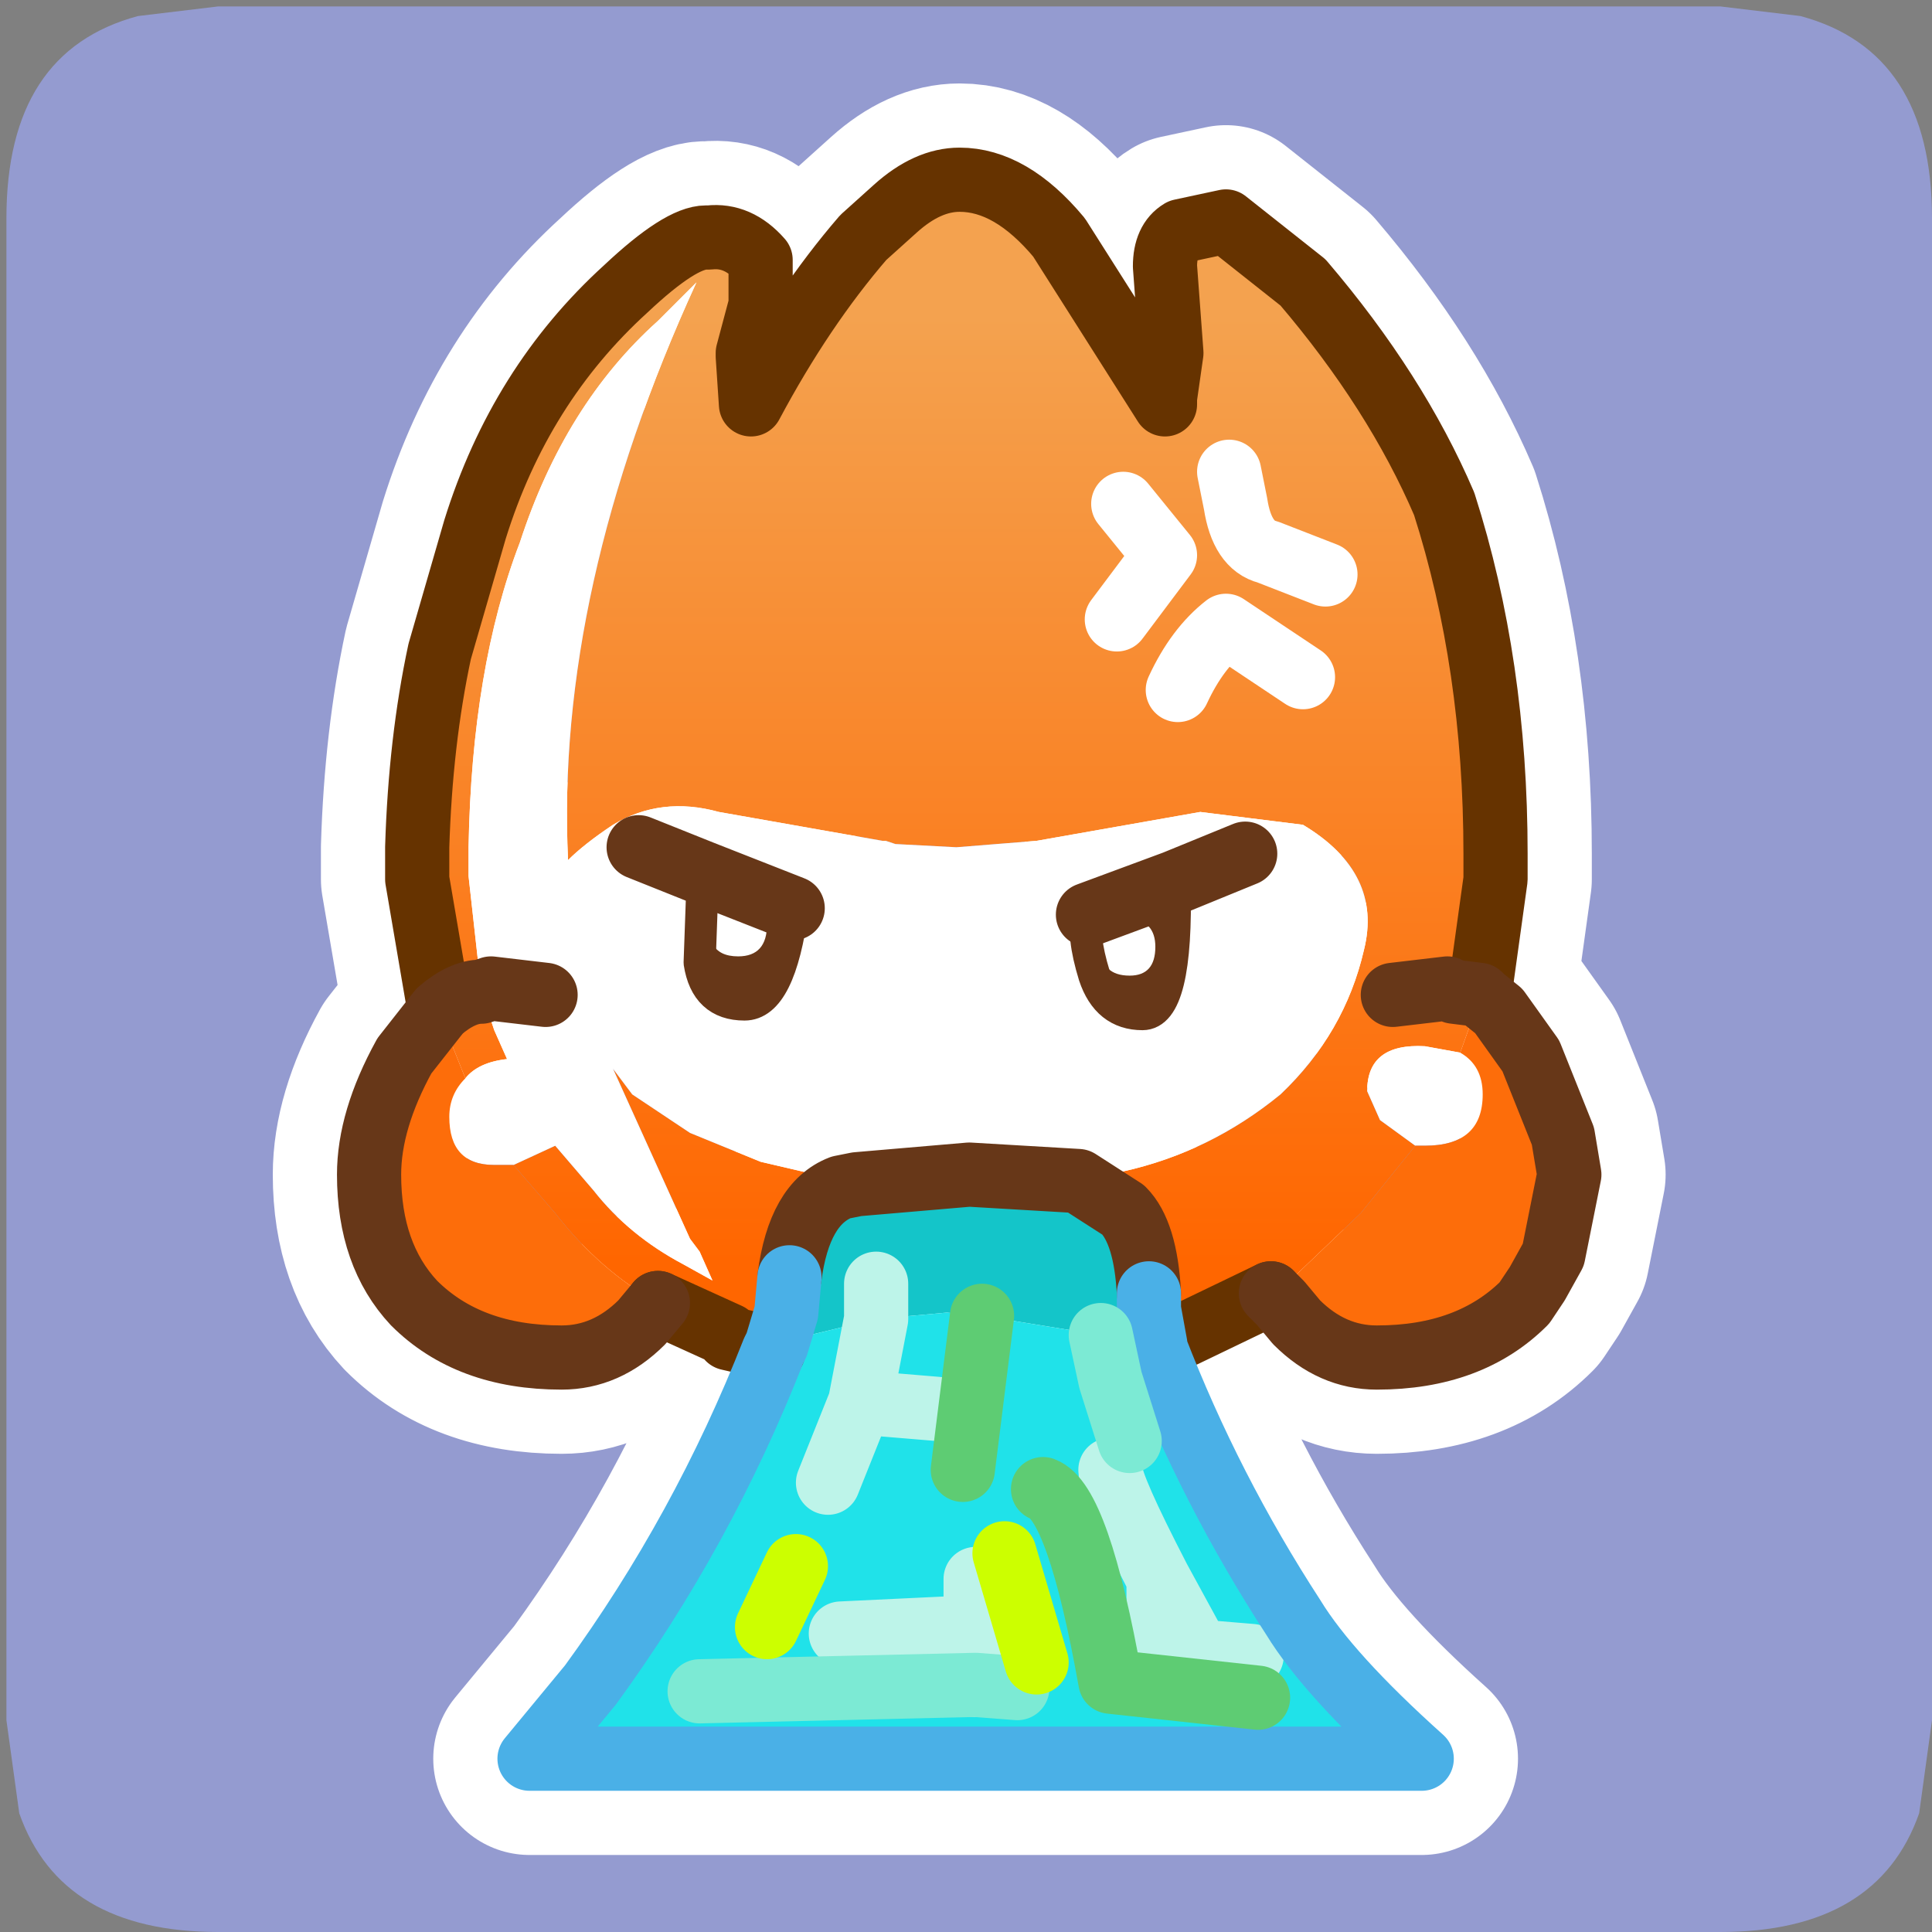 <?xml version="1.0" encoding="UTF-8" standalone="no"?>
<svg xmlns:ffdec="https://www.free-decompiler.com/flash" xmlns:xlink="http://www.w3.org/1999/xlink" ffdec:objectType="frame" height="30.1px" width="30.1px" xmlns="http://www.w3.org/2000/svg">
  <rect width="100%" height="100%" fill="#808080" stroke="none"/>
  <g transform="matrix(1.0, 0.0, 0.0, 1.0, 0.0, 0.0)">
    <use ffdec:characterId="1" height="30.0" transform="matrix(1.0, 0.0, 0.0, 1.0, 0.0, 0.0)" width="30.0" xlink:href="#shape0"/>
    <use ffdec:characterId="3" height="30.0" transform="matrix(1.0, 0.0, 0.0, 1.0, 0.1, 0.1)" width="30.0" xlink:href="#sprite0"/>
  </g>
  <defs>
    <g id="shape0" transform="matrix(1.0, 0.0, 0.0, 1.0, 0.0, 0.0)">
      <path d="M0.0 0.0 L30.0 0.0 30.0 30.0 0.0 30.0 0.0 0.0" fill="#33cc66" fill-opacity="0.0" fill-rule="evenodd" stroke="none"/>
    </g>
    <g id="sprite0" transform="matrix(1.0, 0.0, 0.0, 1.0, 0.0, 0.0)">
      <use ffdec:characterId="2" height="30.0" transform="matrix(1.0, 0.0, 0.0, 1.0, 0.0, 0.0)" width="30.0" xlink:href="#shape1"/>
    </g>
    <g id="shape1" transform="matrix(1.0, 0.0, 0.0, 1.0, 0.0, 0.0)">
      <path d="M26.7 0.0 L27.95 0.15 Q30.0 0.7 30.0 3.3 L30.0 26.7 29.8 28.15 Q29.15 30.0 26.7 30.0 L3.3 30.0 Q0.85 30.0 0.2 28.15 L0.0 26.7 0.0 3.3 Q0.0 0.7 2.05 0.15 L3.3 0.0 26.7 0.0" fill="#949bd0" fill-rule="evenodd" stroke="none"/>
      <path d="M8.4 15.4 L7.55 15.3 7.4 15.35 Q7.1 15.35 6.75 15.65 L6.2 16.35 Q5.65 17.35 5.65 18.2 5.65 19.45 6.35 20.2 7.2 21.05 8.65 21.05 9.35 21.05 9.9 20.5 L10.15 20.2 11.25 20.75 11.9 20.9 11.95 20.95 12.0 20.85 12.15 20.35 12.2 19.8 Q12.35 18.65 13.0 18.4 L13.25 18.35 15.0 18.2 16.7 18.3 17.4 18.75 Q17.75 19.1 17.8 20.05 L17.8 20.3 17.9 20.85 18.35 20.7 19.7 20.05 19.85 20.2 20.1 20.5 Q20.65 21.05 21.35 21.05 22.8 21.05 23.65 20.2 L23.85 19.9 24.1 19.45 24.35 18.2 24.25 17.6 23.75 16.35 23.25 15.65 23.0 15.45 22.95 15.4 22.55 15.35 22.45 15.3 21.6 15.4 M22.95 15.4 L23.2 13.6 23.2 13.55 23.2 13.2 Q23.2 10.25 22.4 7.75 21.65 6.0 20.2 4.3 L19.0 3.35 18.3 3.5 Q18.05 3.65 18.05 4.05 L18.15 5.4 18.05 6.1 18.05 6.2 16.4 3.6 Q15.65 2.7 14.85 2.7 14.35 2.7 13.85 3.15 L13.35 3.6 Q12.4 4.7 11.6 6.2 L11.55 5.45 11.55 5.4 11.75 4.65 11.75 3.95 Q11.4 3.55 10.95 3.6 L10.9 3.6 Q10.5 3.6 9.65 4.4 8.0 5.9 7.3 8.15 L6.75 10.05 Q6.45 11.45 6.4 13.1 L6.4 13.55 6.4 13.6 6.75 15.65 M19.15 7.2 L19.1 7.7 Q19.1 8.35 19.5 8.5 L20.4 8.8 M18.25 10.65 Q18.55 10.0 19.0 9.65 L20.2 10.45 M17.4 7.75 L18.05 8.55 17.3 9.55 M18.2 13.65 Q18.25 15.7 17.7 15.7 17.15 15.7 16.95 15.1 16.75 14.45 16.85 14.15 L18.2 13.65 19.3 13.2 M9.85 13.1 L10.85 13.5 12.25 14.05 Q12.05 15.55 11.5 15.55 10.9 15.55 10.8 14.9 L10.85 13.5 M12.8 23.0 L13.3 21.75 13.55 20.45 13.55 19.9 M13.3 21.75 L14.5 21.85 M17.9 20.85 L17.9 20.9 Q18.75 23.1 20.05 25.1 20.6 26.0 22.05 27.3 L8.15 27.3 9.1 26.15 Q10.85 23.75 11.95 20.95 M17.05 20.7 L17.2 21.4 17.5 22.35 M17.2 22.8 Q17.2 23.05 17.95 24.5 L18.55 25.6 18.8 25.65 19.4 25.7 M15.2 20.4 L14.9 22.8 M10.8 26.25 L15.1 26.15 15.1 25.25 13.0 25.35 M16.15 23.1 Q16.7 23.3 17.2 26.1 L19.5 26.35 M17.95 24.5 L17.95 25.5 18.55 25.6 M15.1 26.15 L15.75 26.2 M15.1 25.25 L15.1 24.5 M15.55 24.1 L16.05 25.8 M12.3 24.3 L11.85 25.25" fill="none" stroke="#ffffff" stroke-linecap="round" stroke-linejoin="round" stroke-width="3.0"/>
      <path d="M6.75 15.65 L6.4 13.6 6.4 13.55 6.4 13.1 Q6.45 11.45 6.75 10.05 L7.3 8.15 Q8.0 5.9 9.65 4.4 10.5 3.6 10.9 3.6 L10.95 3.6 Q11.4 3.55 11.75 3.95 L11.75 4.65 11.55 5.4 11.55 5.45 11.6 6.2 Q12.4 4.7 13.35 3.6 L13.85 3.15 Q14.35 2.7 14.85 2.7 15.65 2.7 16.4 3.6 L18.05 6.2 18.05 6.1 18.15 5.4 18.05 4.05 Q18.05 3.65 18.3 3.5 L19.0 3.35 20.2 4.3 Q21.65 6.0 22.4 7.75 23.2 10.25 23.2 13.2 L23.2 13.55 23.2 13.6 22.95 15.4 22.9 15.6 22.65 16.3 22.1 16.2 Q21.2 16.15 21.2 16.9 L21.4 17.35 21.95 17.75 21.1 18.8 20.0 19.85 19.7 20.05 18.35 20.7 17.9 20.85 17.8 20.3 17.9 20.85 17.85 20.85 17.75 20.9 17.75 20.85 17.8 20.3 17.8 20.05 Q17.75 19.1 17.4 18.75 L16.7 18.3 17.35 18.15 17.4 18.15 Q18.75 17.85 19.85 16.95 20.85 16.0 21.15 14.7 21.45 13.5 20.2 12.75 L18.6 12.55 16.05 13.0 14.8 13.1 13.85 13.05 13.7 13.0 13.65 13.0 11.1 12.55 Q10.2 12.3 9.45 12.75 9.0 13.05 8.75 13.3 8.55 9.1 10.75 4.3 L10.15 4.9 Q8.7 6.2 8.0 8.35 7.25 10.3 7.2 13.1 L7.2 13.55 7.4 15.35 Q7.1 15.35 6.75 15.65 7.1 15.35 7.4 15.35 L7.6 15.95 7.8 16.4 Q7.35 16.45 7.15 16.7 L6.85 15.95 6.75 15.65 M21.6 15.4 L22.45 15.3 22.55 15.35 22.95 15.4 22.55 15.35 22.45 15.3 21.6 15.4 21.25 15.25 21.15 15.25 21.6 15.4 M17.3 9.55 L18.05 8.55 17.4 7.75 18.05 8.55 17.3 9.55 M20.2 10.45 L19.0 9.65 Q18.55 10.0 18.25 10.65 18.55 10.0 19.0 9.65 L20.2 10.45 M20.55 8.85 L19.65 8.5 Q19.25 8.4 19.15 7.75 L19.05 7.25 19.15 7.75 Q19.25 8.4 19.65 8.5 L20.55 8.85 M7.9 18.05 L8.55 17.75 9.15 18.45 Q9.7 19.15 10.55 19.6 L11.0 19.85 10.8 19.4 10.65 19.2 9.45 16.55 9.75 16.95 10.65 17.55 11.75 18.0 13.25 18.35 13.0 18.4 Q12.35 18.65 12.2 19.8 L12.15 20.35 12.1 20.8 12.1 20.85 12.2 21.0 11.95 20.95 12.0 20.85 12.15 20.35 12.0 20.85 11.95 20.95 11.9 20.9 11.25 20.75 11.25 20.7 10.15 20.2 Q9.25 19.7 8.55 18.8 L7.9 18.05" fill="url(#gradient0)" fill-rule="evenodd" stroke="none"/>
      <path d="M7.4 15.35 L7.2 13.55 7.2 13.1 Q7.25 10.3 8.0 8.35 8.7 6.2 10.15 4.9 L10.75 4.3 Q8.55 9.1 8.75 13.3 9.0 13.05 9.45 12.75 10.2 12.3 11.1 12.55 L13.65 13.0 13.7 13.0 13.85 13.05 14.8 13.1 16.05 13.0 18.6 12.55 20.2 12.75 Q21.45 13.5 21.15 14.7 20.85 16.0 19.85 16.95 18.75 17.85 17.4 18.15 L17.35 18.15 16.7 18.3 15.0 18.2 13.25 18.35 15.0 18.2 16.7 18.3 15.1 18.45 15.0 18.45 14.7 18.45 13.7 18.35 13.25 18.35 11.75 18.0 10.65 17.55 9.75 16.95 9.45 16.55 10.65 19.2 10.8 19.4 11.0 19.85 10.55 19.6 Q9.7 19.15 9.15 18.45 L8.55 17.75 7.9 18.05 7.6 18.05 Q6.9 18.05 6.9 17.3 6.9 16.95 7.15 16.7 7.35 16.45 7.8 16.4 L7.6 15.95 7.4 15.35 7.55 15.3 8.4 15.4 7.55 15.3 7.4 15.35 M21.95 17.75 L21.4 17.35 21.2 16.9 Q21.2 16.15 22.1 16.2 L22.65 16.3 Q23.0 16.5 23.0 16.95 23.0 17.75 22.1 17.75 L21.95 17.75 M10.1 14.5 L10.05 14.75 10.15 14.5 10.1 14.5 M19.3 13.2 L18.2 13.65 19.3 13.2 M16.85 14.15 Q16.75 14.45 16.95 15.1 17.15 15.7 17.7 15.7 18.25 15.7 18.2 13.65 L16.85 14.15 M17.5 14.2 Q17.9 14.25 17.9 14.65 17.9 15.1 17.5 15.1 17.05 15.1 17.05 14.65 17.05 14.15 17.5 14.2 M11.85 14.3 Q11.85 14.8 11.4 14.8 11.1 14.8 11.0 14.6 L10.95 14.3 Q10.95 13.85 11.4 13.85 11.85 13.85 11.85 14.3 M10.85 13.5 L10.8 14.9 Q10.9 15.55 11.5 15.55 12.05 15.55 12.25 14.05 L10.85 13.5 9.85 13.1 10.85 13.5" fill="#ffffff" fill-rule="evenodd" stroke="none"/>
      <path d="M19.7 20.05 L20.0 19.85 21.1 18.8 21.95 17.75 22.1 17.75 Q23.0 17.75 23.0 16.95 23.0 16.5 22.65 16.3 L22.9 15.6 23.0 15.45 23.25 15.65 23.75 16.35 24.25 17.6 24.35 18.2 24.1 19.45 23.85 19.9 23.65 20.2 Q22.8 21.05 21.35 21.05 20.65 21.05 20.1 20.5 L19.85 20.2 19.7 20.05 M7.15 16.7 Q6.9 16.95 6.9 17.3 6.9 18.05 7.6 18.05 L7.9 18.05 8.55 18.8 Q9.25 19.7 10.15 20.2 L9.9 20.5 Q9.35 21.05 8.65 21.05 7.2 21.05 6.35 20.2 5.65 19.45 5.65 18.2 5.65 17.35 6.2 16.35 L6.75 15.65 6.85 15.95 7.15 16.7" fill="#fd6d0a" fill-rule="evenodd" stroke="none"/>
      <path d="M18.2 13.65 Q18.25 15.7 17.7 15.7 17.15 15.7 16.95 15.1 16.75 14.45 16.85 14.15 L18.2 13.65 M11.85 14.3 Q11.85 13.85 11.4 13.85 10.95 13.85 10.95 14.3 L11.0 14.6 Q11.1 14.8 11.4 14.8 11.85 14.8 11.85 14.3 M17.5 14.2 Q17.05 14.15 17.05 14.65 17.05 15.1 17.5 15.1 17.9 15.1 17.9 14.65 17.9 14.25 17.5 14.2 M12.25 14.05 Q12.05 15.55 11.5 15.55 10.9 15.55 10.8 14.9 L10.85 13.5 12.25 14.05" fill="#673718" fill-rule="evenodd" stroke="none"/>
      <path d="M16.7 18.3 L17.4 18.75 Q17.75 19.1 17.8 20.05 L17.8 20.3 17.75 20.85 17.05 20.7 15.2 20.4 14.65 20.35 13.55 20.45 12.1 20.8 12.15 20.35 12.2 19.8 Q12.35 18.65 13.0 18.4 L13.25 18.35 13.7 18.35 14.7 18.45 15.0 18.45 15.1 18.45 16.7 18.3 M13.55 19.9 L13.55 20.45 13.55 19.9" fill="#14c5c9" fill-rule="evenodd" stroke="none"/>
      <path d="M12.1 20.8 L13.55 20.45 14.65 20.35 15.2 20.4 17.05 20.7 17.75 20.85 17.75 20.9 17.85 20.85 17.9 20.85 17.9 20.9 Q18.75 23.1 20.05 25.1 20.6 26.0 22.05 27.3 L8.15 27.3 9.1 26.15 Q10.85 23.75 11.95 20.95 L12.2 21.0 12.1 20.85 12.1 20.8 M13.3 21.75 L13.55 20.45 13.3 21.75 14.5 21.85 13.3 21.75 12.8 23.0 13.3 21.75 M17.5 22.35 L17.2 21.4 17.05 20.7 17.2 21.4 17.5 22.35 M19.4 25.7 L18.8 25.65 18.55 25.6 17.95 24.5 Q17.2 23.05 17.2 22.8 17.2 23.05 17.95 24.5 L18.55 25.6 18.8 25.65 19.4 25.7 M14.9 22.8 L15.2 20.4 14.9 22.8 M15.1 26.15 L10.8 26.25 15.1 26.15 15.1 25.25 13.0 25.35 15.1 25.25 15.1 26.15 15.75 26.2 15.1 26.15 M19.5 26.35 L17.2 26.1 Q16.7 23.3 16.15 23.1 16.7 23.3 17.2 26.1 L19.5 26.35 M18.55 25.6 L17.95 25.5 17.95 24.5 17.95 25.5 18.55 25.6 M15.1 24.5 L15.1 25.25 15.1 24.5 M11.85 25.25 L12.3 24.3 11.85 25.25 M16.05 25.8 L15.55 24.1 16.05 25.8" fill="#20e2e9" fill-rule="evenodd" stroke="none"/>
      <path d="M22.95 15.4 L23.2 13.6 23.2 13.55 23.2 13.2 Q23.2 10.25 22.4 7.75 21.65 6.0 20.2 4.3 L19.0 3.35 18.3 3.5 Q18.05 3.65 18.05 4.05 L18.15 5.4 18.05 6.1 18.05 6.2 16.4 3.6 Q15.65 2.7 14.85 2.7 14.35 2.7 13.85 3.15 L13.35 3.6 Q12.4 4.7 11.6 6.2 L11.55 5.45 11.55 5.4 11.75 4.65 11.75 3.95 Q11.4 3.55 10.95 3.6 L10.9 3.6 Q10.5 3.6 9.65 4.4 8.0 5.9 7.3 8.15 L6.75 10.05 Q6.45 11.45 6.4 13.1 L6.4 13.55 6.4 13.6 6.75 15.65 M17.9 20.85 L18.35 20.7 19.7 20.05 M11.25 20.7 L10.15 20.2 M11.95 20.95 L11.9 20.9 11.25 20.75" fill="none" stroke="#663300" stroke-linecap="round" stroke-linejoin="round" stroke-width="1.0"/>
      <path d="M6.75 15.65 Q7.1 15.35 7.4 15.35 L7.55 15.3 8.4 15.4 M16.7 18.3 L17.4 18.75 Q17.75 19.1 17.8 20.05 M22.95 15.4 L22.55 15.35 22.45 15.3 21.6 15.4 M23.0 15.45 L22.95 15.4 M23.0 15.45 L23.25 15.65 23.75 16.35 24.25 17.6 24.35 18.2 24.1 19.45 23.85 19.9 23.65 20.2 Q22.8 21.05 21.35 21.05 20.65 21.05 20.1 20.5 L19.85 20.2 19.7 20.05 M13.25 18.35 L15.0 18.2 16.7 18.3 M13.25 18.35 L13.0 18.4 Q12.35 18.65 12.2 19.8 M6.75 15.65 L6.2 16.35 Q5.65 17.35 5.65 18.2 5.65 19.45 6.35 20.2 7.2 21.05 8.65 21.05 9.35 21.05 9.9 20.5 L10.15 20.2 M18.2 13.65 L19.3 13.2 M18.2 13.65 L16.85 14.15 M12.25 14.05 L10.85 13.5 9.85 13.1" fill="none" stroke="#673718" stroke-linecap="round" stroke-linejoin="round" stroke-width="1.0"/>
      <path d="M19.05 7.25 L19.15 7.75 Q19.25 8.4 19.65 8.5 L20.55 8.85 M18.25 10.65 Q18.55 10.0 19.0 9.65 L20.2 10.45 M17.4 7.75 L18.05 8.55 17.3 9.55" fill="none" stroke="#ffffff" stroke-linecap="round" stroke-linejoin="round" stroke-width="1.0"/>
      <path d="M16.85 14.15 Q16.75 14.45 16.95 15.1 17.15 15.7 17.7 15.7 18.25 15.7 18.2 13.65 M10.85 13.5 L10.8 14.9 Q10.9 15.55 11.5 15.55 12.05 15.55 12.25 14.05" fill="none" stroke="#673718" stroke-linecap="round" stroke-linejoin="round" stroke-width="0.5"/>
      <path d="M13.55 20.45 L13.55 19.9 M14.5 21.85 L13.3 21.75 12.8 23.0 M13.55 20.45 L13.3 21.75 M17.2 22.8 Q17.2 23.05 17.95 24.5 L18.55 25.6 18.8 25.65 19.4 25.7 M15.1 26.15 L15.1 25.25 13.0 25.35 M17.95 24.5 L17.95 25.5 18.55 25.6 M15.1 25.25 L15.1 24.5" fill="none" stroke="#bdf4e9" stroke-linecap="round" stroke-linejoin="round" stroke-width="1.0"/>
      <path d="M17.8 20.05 L17.8 20.3 17.9 20.85 17.9 20.9 Q18.75 23.1 20.05 25.1 20.6 26.0 22.05 27.3 L8.15 27.3 9.1 26.15 Q10.85 23.75 11.95 20.95 L12.0 20.85 12.15 20.35 12.2 19.8" fill="none" stroke="#4ab0e7" stroke-linecap="round" stroke-linejoin="round" stroke-width="1.0"/>
      <path d="M17.05 20.7 L17.2 21.4 17.5 22.35 M10.8 26.25 L15.1 26.15 15.75 26.2" fill="none" stroke="#7cead4" stroke-linecap="round" stroke-linejoin="round" stroke-width="1.0"/>
      <path d="M15.2 20.4 L14.9 22.8 M16.15 23.1 Q16.7 23.3 17.2 26.1 L19.5 26.35" fill="none" stroke="#5ecc73" stroke-linecap="round" stroke-linejoin="round" stroke-width="1.0"/>
      <path d="M15.55 24.1 L16.05 25.8 M12.3 24.3 L11.85 25.25" fill="none" stroke="#ccff00" stroke-linecap="round" stroke-linejoin="round" stroke-width="1.0"/>
    </g>
    <linearGradient gradientTransform="matrix(0.0, 0.009, -0.01, 0.0, 14.8, 12.2)" gradientUnits="userSpaceOnUse" id="gradient0" spreadMethod="pad" x1="-819.2" x2="819.2">
      <stop offset="0.0" stop-color="#f4a24f"/>
      <stop offset="1.0" stop-color="#ff6600"/>
    </linearGradient>
  </defs>
</svg>
